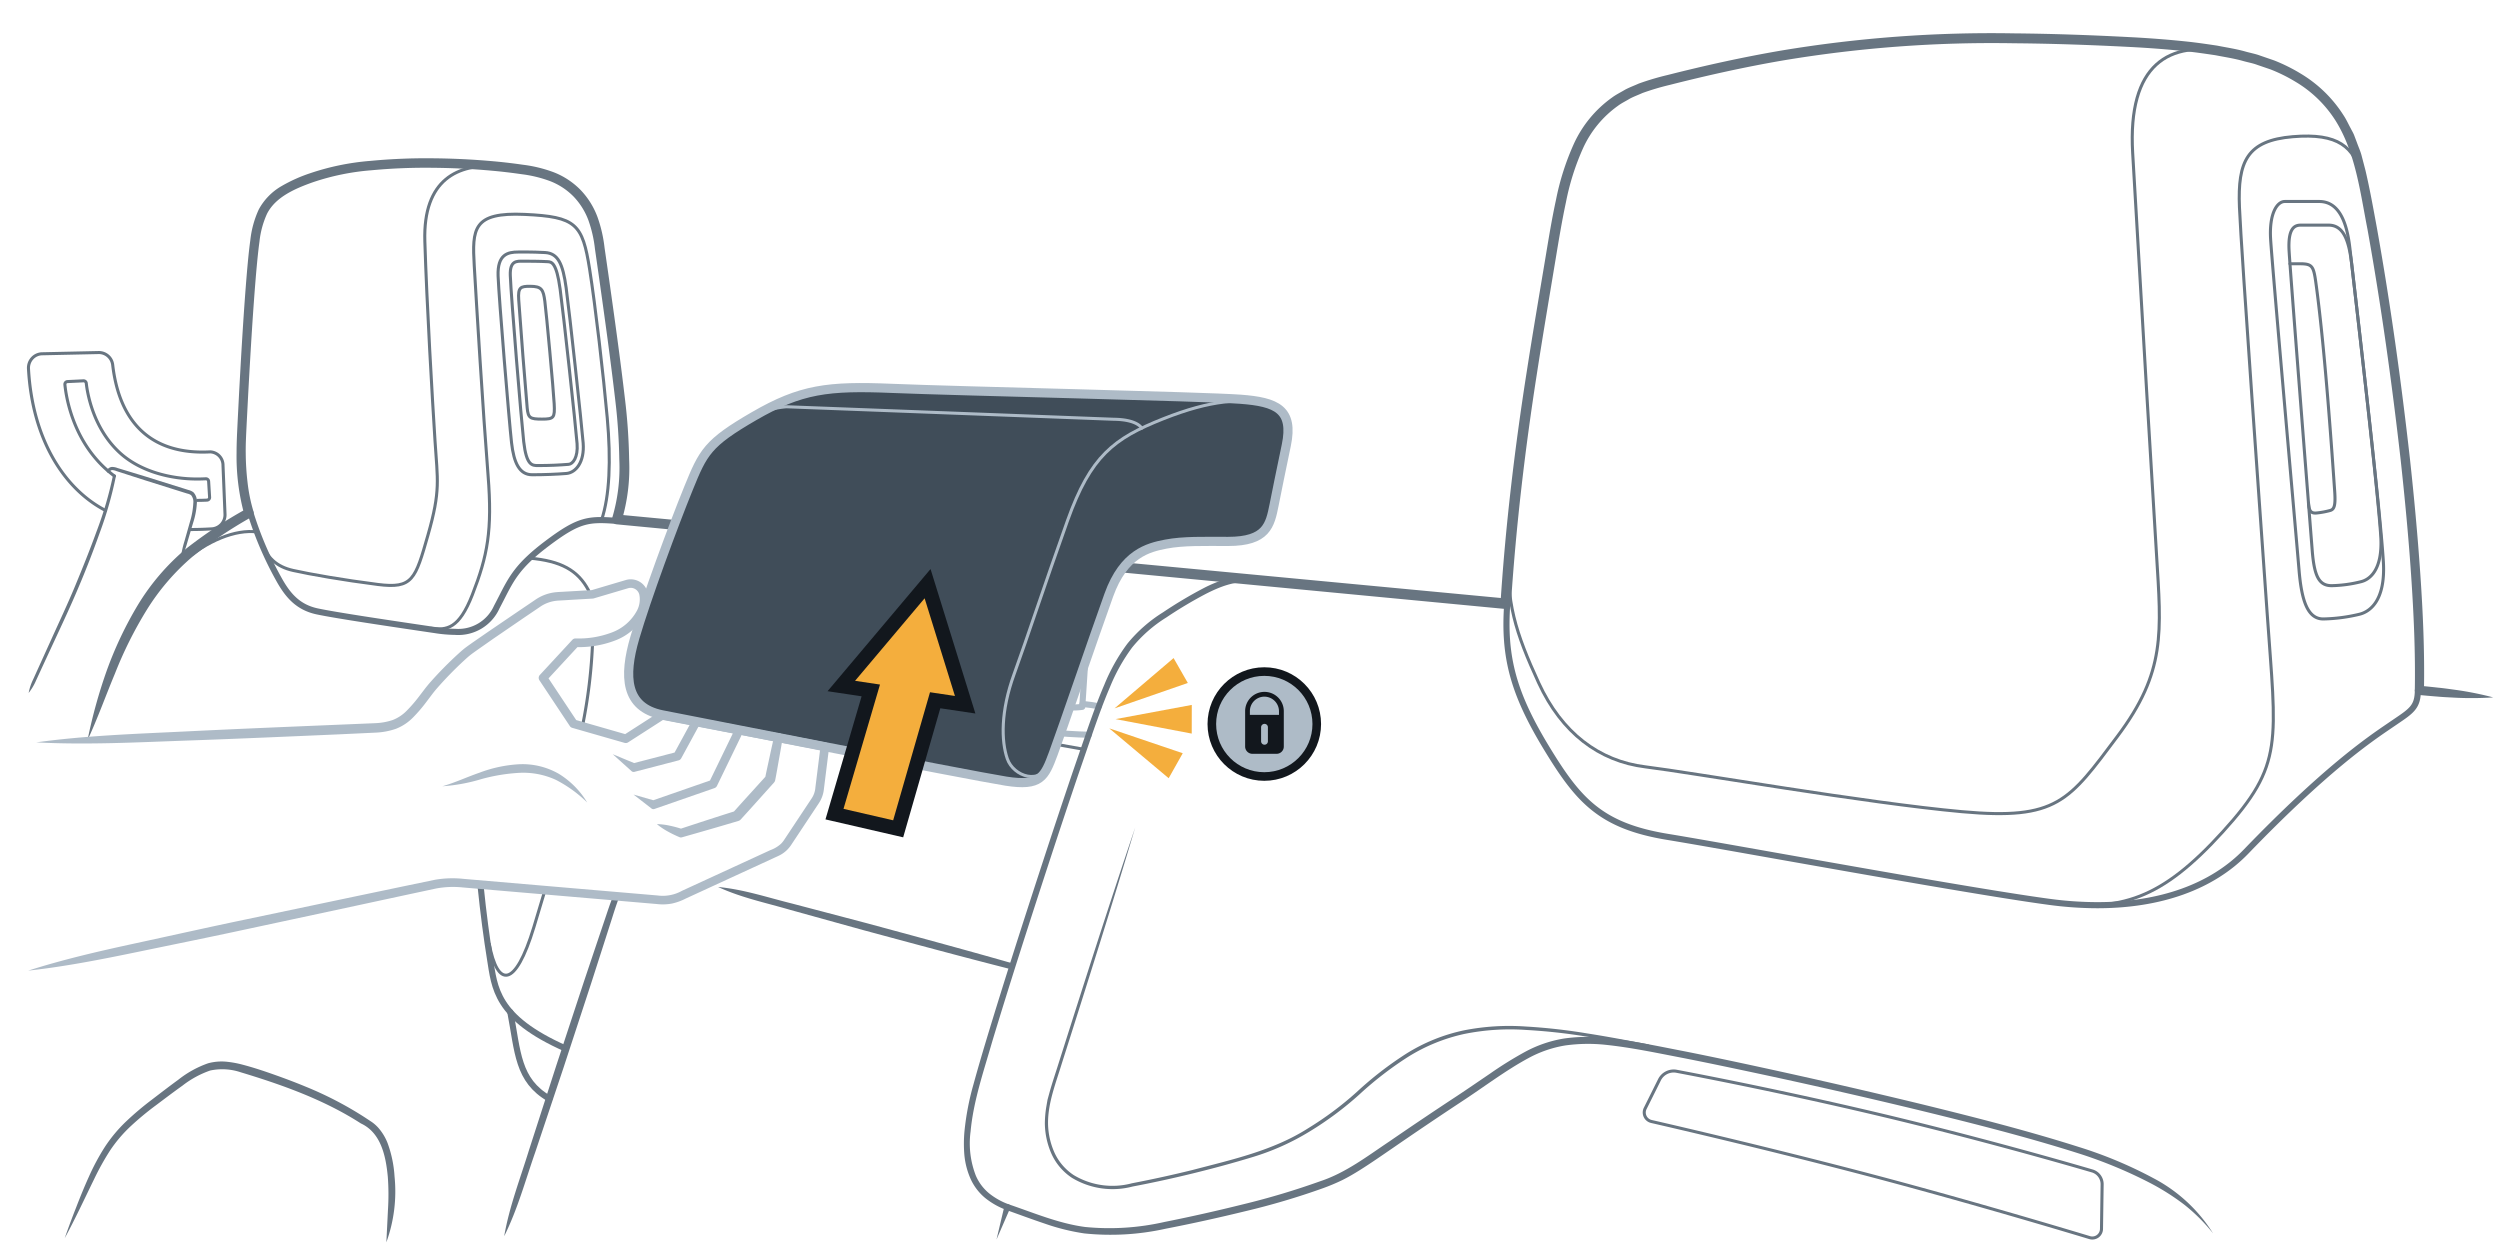 <svg xmlns="http://www.w3.org/2000/svg" width="436" height="218" viewBox="0 0 436 218"><g id="f5607611-a608-48bf-8af8-11ec01e842c2" data-name="below"><path d="M19.947,83.012q-.729-.542-1.41-1.152c-5.925-5.317-7.026-12.79-7.219-14.791a.476.476,0,0,1,.45-.521l1.374-.064,1.408-.069a.474.474,0,0,1,.495.421c.187,1.684,1.167,7.784,5.792,12.074,3.545,3.288,8.912,4.671,13.747,4.63q.639-.006,1.3-.038a.475.475,0,0,1,.5.445l.171,2.775a.475.475,0,0,1-.451.5q-.84.041-1.654.044" style="fill:none;stroke:#687581;stroke-linecap:round;stroke-linejoin:round;stroke-width:0.533px"/><path d="M190.737,92.8l-1.99,30.471h0a10.3,10.3,0,0,1-4.287-.28h0l1.994-30.537" style="fill:none;stroke:#aebbc7;stroke-linecap:round;stroke-linejoin:round;stroke-width:1.065px"/><path d="M189.918,128.141c-1.118-.023-2.345-.076-3.631-.16-5.145-.336-9.287-1.047-9.252-1.587.25-2.342.912-4.132,7.46-3.941" style="fill:none;stroke:#aebbc7;stroke-linecap:round;stroke-linejoin:round;stroke-width:1.065px"/><path d="M188.78,122.763c1.133.12,2.083.256,2.88.413" style="fill:none;stroke:#aebbc7;stroke-linecap:round;stroke-linejoin:round;stroke-width:1.065px"/><path d="M434.816,121.626a57.153,57.153,0,0,1-6.5.058c-1.076-.063-2.155-.1-3.228-.2q-1.612-.123-3.221-.283a.806.806,0,0,1-.725-.812c.12-6.715-.192-13.452-.65-20.174s-1.1-13.437-1.831-20.141c-1.524-13.4-3.384-26.775-5.765-40.046-1.293-6.6-2.1-13.439-5.584-19a20.878,20.878,0,0,0-6.919-6.732A28.428,28.428,0,0,0,396,12.112l-2.342-.8c-.772-.291-1.6-.433-2.4-.658-1.594-.458-3.253-.7-4.886-1.022-1.653-.244-3.308-.491-4.974-.67-3.335-.354-6.687-.607-10.052-.778-6.729-.349-13.474-.584-20.208-.639a220.994,220.994,0,0,0-40.2,3c-6.629,1.14-13.2,2.6-19.73,4.261a44.694,44.694,0,0,0-4.751,1.412c-.738.335-1.509.614-2.222.992-.685.422-1.426.767-2.069,1.248a18.457,18.457,0,0,0-6.075,7.374,42.965,42.965,0,0,0-2.989,9.435c-.7,3.268-1.249,6.592-1.8,9.922-1.105,6.669-2.239,13.319-3.268,19.986-2.082,13.328-3.655,26.722-4.529,40.173a.913.913,0,0,1-.971.853l-.028,0-155-14.76a.857.857,0,0,1-.73-1.133l0-.012a30.668,30.668,0,0,0,1.23-10.165,99.607,99.607,0,0,0-.721-10.479c-.815-7-1.792-14-2.773-20.986l-.751-5.241a22.034,22.034,0,0,0-1.132-4.978,12.019,12.019,0,0,0-2.6-4.171,11.59,11.59,0,0,0-4.108-2.694,21.953,21.953,0,0,0-4.945-1.2c-1.728-.249-3.467-.459-5.214-.613-3.492-.316-7-.483-10.51-.509a100.545,100.545,0,0,0-10.494.437,41.885,41.885,0,0,0-10.162,2.078c-3.228,1.141-6.558,2.613-8.027,5.508a15.685,15.685,0,0,0-1.313,4.825c-.237,1.718-.4,3.477-.561,5.225-.6,7.016-1,14.071-1.395,21.118l-.274,5.287c-.08,1.768-.193,3.52-.17,5.252a46.565,46.565,0,0,0,.323,5.192A28.786,28.786,0,0,0,44.2,89.185l.007.022a.848.848,0,0,1-.37.982,77.458,77.458,0,0,0-10.3,6.922,39.68,39.68,0,0,0-7.961,9.283,69.658,69.658,0,0,0-5.531,11.083c-1.6,3.823-3,7.78-4.78,11.606a88.587,88.587,0,0,1,3.362-12.158,65.072,65.072,0,0,1,5.447-11.47,39.709,39.709,0,0,1,8.316-9.71A78.391,78.391,0,0,1,42.972,88.74l-.363,1a38.479,38.479,0,0,1-1.351-10.749c0-1.8.095-3.578.179-5.337l.27-5.3c.389-7.059.786-14.112,1.384-21.173.158-1.77.322-3.528.567-5.31a17.207,17.207,0,0,1,1.474-5.346,10.433,10.433,0,0,1,3.953-4.061,26.714,26.714,0,0,1,4.976-2.242A43.53,43.53,0,0,1,64.6,28.058a102.318,102.318,0,0,1,10.669-.453q5.333.036,10.65.509c1.772.154,3.541.366,5.309.62a23.56,23.56,0,0,1,5.321,1.3,13.282,13.282,0,0,1,4.683,3.074,13.7,13.7,0,0,1,2.972,4.746,23.711,23.711,0,0,1,1.227,5.328l.755,5.247c.988,7,1.97,13.994,2.794,21.029a101.393,101.393,0,0,1,.741,10.653A32.192,32.192,0,0,1,108.4,90.878l-.725-1.145,155.009,14.646-1,.851c.869-13.51,2.473-26.97,4.567-40.33,1.036-6.682,2.178-13.347,3.285-20,.553-3.332,1.1-6.676,1.822-10.01a44.66,44.66,0,0,1,3.132-9.825A20.249,20.249,0,0,1,281.159,17c.711-.527,1.512-.907,2.265-1.364.777-.41,1.6-.712,2.4-1.07a46.039,46.039,0,0,1,4.952-1.472c6.563-1.667,13.185-3.131,19.87-4.276a222.8,222.8,0,0,1,40.507-3c6.772.06,13.529.3,20.289.657,3.38.174,6.764.432,10.145.793,1.69.183,3.378.435,5.064.686,1.677.335,3.368.58,5.024,1.055.827.233,1.674.381,2.485.685l2.449.842a30.115,30.115,0,0,1,4.661,2.319,22.566,22.566,0,0,1,7.454,7.269c.485.727.835,1.531,1.257,2.293.192.391.428.764.583,1.169l.461,1.216c.284.817.665,1.609.867,2.447l.653,2.5c.778,3.327,1.366,6.644,1.982,9.976,2.38,13.322,4.233,26.72,5.751,40.161.733,6.723,1.36,13.459,1.823,20.211s.764,13.523.638,20.315l-.723-.812q1.609.147,3.216.329c1.073.1,2.14.268,3.209.409A56.9,56.9,0,0,1,434.816,121.626Z" style="fill:#687581"/><path d="M262.863,105.308c-.663,9.281,1.071,15.634,6.872,25.176,5.51,9.065,9.385,13.546,21.072,15.463,3.947.648,11.036,1.905,19.244,3.361,16.781,2.973,37.664,6.675,47.356,7.976a63.121,63.121,0,0,0,8.383.581c10.981,0,20.012-3.219,25.935-9.359,13.754-14.265,21.295-19.4,24.918-21.869l.454-.309.78-.53c2.745-1.857,3.772-2.554,3.8-5.4" style="fill:none;stroke:#687581;stroke-linecap:round;stroke-linejoin:round;stroke-width:1.065px"/><path d="M43.66,89.383a60.053,60.053,0,0,0,5.26,12.14c1.312,2.219,2.993,4.374,6.382,5.1,3.166.679,12.048,2,17.925,2.872l2.7.4a23.675,23.675,0,0,0,3.455.3,7.346,7.346,0,0,0,7.253-4.327c.312-.588.593-1.138.861-1.661,1.728-3.386,2.87-5.622,7.894-9.409,5.614-4.232,7.247-4.335,12.233-3.949" style="fill:none;stroke:#687581;stroke-linecap:round;stroke-linejoin:round;stroke-width:1.065px"/><path d="M83.791,154.307c.505,5.023,1.13,9.62,1.659,12.866.826,5.079.944,10.275,13.227,15.708" style="fill:none;stroke:#687581;stroke-linecap:round;stroke-linejoin:round;stroke-width:1.065px"/><path d="M125.235,154.69c4.449.415,8.63,1.834,12.907,2.89l12.781,3.363c8.5,2.3,17.013,4.592,25.485,7.016a.532.532,0,0,1-.281,1.027c-8.539-2.171-17.042-4.474-25.548-6.767l-12.735-3.528C133.617,157.45,129.292,156.572,125.235,154.69Z" style="fill:#687581"/><path d="M87.93,215.594c.9-5.163,2.78-10,4.308-14.957l4.774-14.8,4.866-14.774,2.477-7.373L105.6,160c.413-1.227.811-2.451,1.319-3.716a.532.532,0,0,1,.991.388l-.015.04c-.439,1.15-.828,2.4-1.221,3.634l-1.184,3.7-2.378,7.405-4.843,14.784-4.936,14.752C91.622,205.891,90.269,210.905,87.93,215.594Z" style="fill:#687581"/><path d="M217.81,101.576c-2.565-.251-5.107.779-7.478,1.978a74.766,74.766,0,0,0-6.934,4.138,24.043,24.043,0,0,0-5.959,5.238,31.72,31.72,0,0,0-3.89,6.971c-1.066,2.472-1.974,5.022-2.875,7.578l-2.648,7.693q-2.61,7.707-5.139,15.446c-3.373,10.315-6.706,20.648-9.844,31.031-1.494,5.2-3.285,10.375-3.774,15.7a15.51,15.51,0,0,0,.933,7.723,8.212,8.212,0,0,0,2.285,3.037,11.962,11.962,0,0,0,3.364,1.9l.009,0,.069.029a.485.485,0,0,1,.254.637v0l-2.395,5.5,1.385-5.837.322.669-.01,0a13.012,13.012,0,0,1-3.685-2.089,9.281,9.281,0,0,1-2.567-3.41,13.369,13.369,0,0,1-1.048-4.094,23.616,23.616,0,0,1,.023-4.163,46.736,46.736,0,0,1,1.548-8.078c.721-2.626,1.483-5.235,2.268-7.836,3.143-10.4,6.476-20.734,9.851-31.056q2.533-7.74,5.143-15.456l2.652-7.705c.9-2.563,1.817-5.131,2.9-7.645a32.753,32.753,0,0,1,4.029-7.2,25.108,25.108,0,0,1,6.208-5.469,75.59,75.59,0,0,1,7.043-4.2,23.583,23.583,0,0,1,3.839-1.6,10.83,10.83,0,0,1,4.221-.487.533.533,0,0,1-.1,1.061Z" style="fill:#687581"/><path d="M175.854,210.013c4.456,1.513,8.818,3.371,13.4,3.973a43.2,43.2,0,0,0,13.837-.877c4.593-.913,9.187-1.953,13.737-3.084A132.548,132.548,0,0,0,230.272,206c4.408-1.458,8.138-4.325,12.052-6.943q5.815-4,11.721-7.883c1.957-1.292,3.891-2.626,5.84-3.95a66.318,66.318,0,0,1,6.049-3.76,21.552,21.552,0,0,1,6.828-2.347,30.089,30.089,0,0,1,7.187-.133c4.748.493,9.347,1.5,13.971,2.389,4.618.921,9.222,1.9,13.824,2.9q13.8,3,27.525,6.332c9.144,2.247,18.273,4.563,27.273,7.424a74.049,74.049,0,0,1,13.089,5.485,27.1,27.1,0,0,1,10.33,9.589,31.358,31.358,0,0,0-4.949-4.951,41.144,41.144,0,0,0-5.868-3.754,79.816,79.816,0,0,0-12.937-5.341c-8.942-2.827-18.072-5.13-27.2-7.359q-13.71-3.32-27.506-6.283c-4.6-.982-9.2-1.958-13.81-2.869-4.612-.884-9.228-1.879-13.847-2.349a28.844,28.844,0,0,0-6.885.133,20.293,20.293,0,0,0-6.446,2.231c-4.058,2.2-7.823,5.093-11.77,7.664q-5.892,3.891-11.692,7.89c-1.943,1.329-3.87,2.679-5.884,3.945-1.009.63-2.042,1.239-3.123,1.775a34.848,34.848,0,0,1-3.314,1.388,126.5,126.5,0,0,1-13.6,4.025c-4.586,1.118-9.177,2.136-13.818,3.037a44.269,44.269,0,0,1-14.212.824,37.463,37.463,0,0,1-6.937-1.725c-2.246-.753-4.448-1.578-6.662-2.361a.533.533,0,0,1,.354-1Z" style="fill:#687581"/><path d="M89,176.513c1.332,6.921,1.229,11.9,6.813,15.1" style="fill:none;stroke:#687581;stroke-linecap:round;stroke-linejoin:round;stroke-width:1.065px"/><path d="M11.283,215.948q.95-2.732,2.012-5.409c.691-1.795,1.417-3.577,2.214-5.337a39.138,39.138,0,0,1,2.754-5.14,25.267,25.267,0,0,1,3.762-4.511,51.973,51.973,0,0,1,4.449-3.757c1.532-1.172,3.045-2.34,4.614-3.482a17.879,17.879,0,0,1,5.217-2.88,9.045,9.045,0,0,1,3.083-.28,17.774,17.774,0,0,1,2.946.534c1.9.5,3.725,1.11,5.545,1.755s3.629,1.325,5.417,2.067a62.334,62.334,0,0,1,10.315,5.357l1.213.8a6.68,6.68,0,0,1,1.188,1.058,9.076,9.076,0,0,1,1.585,2.637,20.417,20.417,0,0,1,1.21,5.8,25.984,25.984,0,0,1-1.427,11.5l.285-5.741a41.837,41.837,0,0,0-.03-5.666c-.344-3.678-1.2-7.705-4.7-9.327-6.388-4.12-13.688-6.728-20.943-8.916a10.107,10.107,0,0,0-5.336-.311,16.78,16.78,0,0,0-4.835,2.638c-1.546,1.1-3.086,2.269-4.616,3.417a51.133,51.133,0,0,0-4.384,3.632,24.19,24.19,0,0,0-3.641,4.283,45.408,45.408,0,0,0-2.761,4.967C14.74,209.067,13.125,212.564,11.283,215.948Z" style="fill:#687581"/><line x1="188.996" y1="130.672" x2="134.575" y2="120.959" style="fill:none;stroke:#687581;stroke-linecap:round;stroke-linejoin:round;stroke-width:0.533px"/><path d="M90.41,43.952c-1.86,0-3.676.4-3.543,4.163s1.948,25.6,2.347,29.1,1.373,5.58,3.587,5.58,4.341-.089,5.98-.222,3.188-1.993,2.922-5.314S99.311,54.4,98.736,50.2s-1.414-6.024-3.673-6.156S90.41,43.952,90.41,43.952Z" style="fill:none;stroke:#687581;stroke-linecap:round;stroke-linejoin:round;stroke-width:0.533px"/><path d="M93.819,81.192c-1.018,0-2.01,0-2.485-4.161-.4-3.511-2.2-25.191-2.338-28.973-.093-2.651,1.117-2.508,2.255-2.508.841,0,2.942.009,4.251.085.687.041,1.542.092,2.183,4.778.585,4.276,2.694,23.671,2.958,26.97.19,2.382-.738,3.536-1.458,3.594C97.467,81.117,95.875,81.192,93.819,81.192Z" style="fill:none;stroke:#687581;stroke-linecap:round;stroke-linejoin:round;stroke-width:0.533px"/><path d="M92.445,49.931c-1.639,0-2.134.137-1.982,2.347.332,4.8,1.132,15.062,1.478,18.866.162,1.779.524,1.949,2.588,1.949s2.249-.222,2.121-2.657-1.362-15.855-1.63-17.892S94.482,49.931,92.445,49.931Z" style="fill:none;stroke:#687581;stroke-linecap:round;stroke-linejoin:round;stroke-width:0.533px"/><path d="M44.834,92.767c-3.79-.468-8.6,1.475-13.222,5.376" style="fill:none;stroke:#687581;stroke-linecap:round;stroke-linejoin:round;stroke-width:0.533px"/><path d="M366.5,214.326a1.6,1.6,0,0,1-2.068,1.513c-5.913-1.784-23.738-7.1-40.73-11.518-15.945-4.149-30.527-7.546-35.7-8.734a1.606,1.606,0,0,1-1.077-2.28l2.488-4.992a2.764,2.764,0,0,1,2.99-1.483c5.1.964,19.036,3.68,34.886,7.43,17.167,4.062,32.53,8.468,37.592,9.949a2.406,2.406,0,0,1,1.73,2.342Z" style="fill:none;stroke:#687581;stroke-linecap:round;stroke-linejoin:round;stroke-width:0.533px"/><path d="M409.808,43.2c-.536-4.629-1.969-8.06-5.335-8.06h-6c-1.328,0-2.745,2.037-2.48,6.554s4.518,52.436,4.961,57.751,1.5,8.591,4.34,8.5a29.369,29.369,0,0,0,6.111-.8c1.6-.355,4.695-2.038,4.252-9.212S412.9,69.871,409.808,43.2Z" style="fill:none;stroke:#687581;stroke-linecap:round;stroke-linejoin:round;stroke-width:0.533px"/><path d="M410.16,46.255c-.46-4-1.31-6.99-4.047-6.99h-4.879c-1.081,0-2.233.567-2.017,4.467S402.89,91.408,403.25,96s1.224,6.215,3.529,6.138a22.5,22.5,0,0,0,4.968-.688c1.3-.306,3.855-1.762,3.457-7.955S412.814,69.27,410.16,46.255Z" style="fill:none;stroke:#687581;stroke-linecap:round;stroke-linejoin:round;stroke-width:0.533px"/><path d="M402.6,87.716c.114,1.443.41,1.877,1.554,1.735a14.149,14.149,0,0,0,2.137-.4c.8-.176,1.059-.817.877-3.4-.421-5.965-1.633-24.057-3.195-35.726C403.5,46.425,403.4,46,401.044,46h-1.668" style="fill:none;stroke:#687581;stroke-linecap:round;stroke-linejoin:round;stroke-width:0.533px"/><path d="M197.991,144.281c-4.107,13.793-8.459,27.507-12.819,41.219-1.047,3.438-2.408,6.818-2.394,10.38a12.906,12.906,0,0,0,1.11,5.111,9.345,9.345,0,0,0,3.357,3.939,13.119,13.119,0,0,0,10.173,1.43q5.292-1.017,10.526-2.307c6.929-1.818,14.057-3.379,20.131-7.244a57.17,57.17,0,0,0,8.589-6.408,61.277,61.277,0,0,1,8.569-6.626,30.991,30.991,0,0,1,10.048-4.076,40.889,40.889,0,0,1,10.817-.675,100.672,100.672,0,0,1,10.748,1.211c3.561.554,7.1,1.23,10.631,1.909a.266.266,0,1,1-.1.522c-3.533-.666-7.066-1.332-10.617-1.873a100.221,100.221,0,0,0-10.689-1.174,40.271,40.271,0,0,0-10.659.694,30.922,30.922,0,0,0-9.845,4.007,60.651,60.651,0,0,0-8.484,6.548,57.662,57.662,0,0,1-8.689,6.468,42.53,42.53,0,0,1-9.885,4.441c-3.446,1.054-6.925,1.994-10.423,2.853s-7.018,1.627-10.556,2.3a13.686,13.686,0,0,1-10.6-1.528,9.906,9.906,0,0,1-3.55-4.171,13.478,13.478,0,0,1-1.158-5.349,19.261,19.261,0,0,1,.231-2.729l.232-1.348.36-1.317c.488-1.751,1.076-3.437,1.609-5.16C189.009,171.619,193.375,157.91,197.991,144.281Z" style="fill:#687581"/><path d="M95.014,155.35c-.628,2.113-1.26,4.214-1.9,6.33-3.282,10.818-6.365,10.5-7.789,2.94" style="fill:none;stroke:#687581;stroke-linecap:round;stroke-linejoin:round;stroke-width:0.533px"/><path d="M92.34,97.336c5.5.491,8.45,2.118,10.3,5.618" style="fill:none;stroke:#687581;stroke-linecap:round;stroke-linejoin:round;stroke-width:0.533px"/><path d="M20.213,83.054A65.207,65.207,0,0,1,17.4,92.9c-1.141,3.208-2.365,6.385-3.7,9.517-1.314,3.137-2.764,6.226-4.193,9.3l-2.143,4.623L6.3,118.65a9.472,9.472,0,0,1-1.306,2.2,9.447,9.447,0,0,1,.818-2.427l1.052-2.322,2.106-4.645c1.4-3.1,2.847-6.161,4.147-9.3s2.566-6.281,3.722-9.469a64.8,64.8,0,0,0,2.852-9.722V82.96a.267.267,0,0,1,.525.094Z" style="fill:#687581"/><path d="M31.482,97.731a17.17,17.17,0,0,1,.7-3.391l.939-3.313a13.221,13.221,0,0,0,.593-3.318,1.811,1.811,0,0,0-.391-1.355,1.748,1.748,0,0,0-.655-.274l-.825-.256-6.6-2.075-3.29-1.06-1.644-.532a2.263,2.263,0,0,0-.729-.177.532.532,0,0,0-.452.284l-.014.028a.266.266,0,0,1-.481-.226,1.067,1.067,0,0,1,.909-.633,2.662,2.662,0,0,1,.946.188l1.65.5,3.3,1.006,6.582,2.058.822.261a2.352,2.352,0,0,1,.906.423,2.376,2.376,0,0,1,.588,1.846,13.655,13.655,0,0,1-.653,3.454L32.7,94.489A17.2,17.2,0,0,1,31.482,97.731Z" style="fill:#687581"/><path d="M18.4,89.022c-7.133-3.7-12.752-12.278-13.432-24.714a2.49,2.49,0,0,1,.642-1.814A2.4,2.4,0,0,1,7.333,61.7l9.861-.216a2.431,2.431,0,0,1,2.46,2.16c1.142,9.818,6.51,15.722,17.007,15.163a2.33,2.33,0,0,1,2.231,2.363l.349,8.5a2.453,2.453,0,0,1-2.272,2.561c-1.02.064-2.314.119-3.774.118" style="fill:none;stroke:#687581;stroke-linecap:round;stroke-linejoin:round;stroke-width:0.533px"/><polygon points="194.375 123.54 204.673 114.769 207.156 119.11 194.375 123.54" style="fill:#f4ae3d"/><polygon points="194.549 125.413 207.847 122.938 207.837 127.938 194.549 125.413" style="fill:#f4ae3d"/><polygon points="193.457 127.025 206.269 131.364 203.817 135.722 193.457 127.025" style="fill:#f4ae3d"/><path d="M388.564,9.114c-10.308-2.161-17.518,2.07-16.627,17.551,1.829,31.758,3.326,56.366,4.157,70s1.663,20.451-6.817,31.758-10.475,14.631-27.1,13.135-47.055-6.817-55.2-7.815-14.632-5.985-18.622-14.632-5.887-14.492-5.055-22.98" style="fill:none;stroke:#687581;stroke-linecap:round;stroke-linejoin:round;stroke-width:0.533px"/><path d="M411.934,30.71c-1.447-5.094-4.082-7.537-12.063-6.872s-9.644,4.28-9.311,12.3,3.912,57.524,4.822,70.665c1.57,22.688,3.036,26.421-7.748,38.283-10.634,11.7-17.818,14.1-30.227,12.194" style="fill:none;stroke:#687581;stroke-linecap:round;stroke-linejoin:round;stroke-width:0.533px"/><path d="M86.605,29.006c-6.643-.463-12.846,2.2-12.513,13.067s1.33,27.933,1.773,34.806,1,8.646-1.219,16.405-2.661,9.422-8.757,8.646-11.75-1.773-14.743-2.438-4.632-2.277-5.747-5.261" style="fill:none;stroke:#687581;stroke-linecap:round;stroke-linejoin:round;stroke-width:0.533px"/><path d="M75.135,109.58c2.772.355,4.906.131,7.24-5.849,2.66-6.817,3.506-11.217,2.746-20.783-.891-11.208-2.038-30.176-2.411-36.58-.378-6.482-.25-9.394,8.812-8.976,8.97.414,10.06,1.66,11.307,9.558,1,6.306,2.411,18.539,3.076,25.938s.418,13.615-1,17.823" style="fill:none;stroke:#687581;stroke-linecap:round;stroke-linejoin:round;stroke-width:0.533px"/><path d="M103.351,111.934a90.6,90.6,0,0,1-1.776,14.73" style="fill:none;stroke:#687581;stroke-linecap:round;stroke-linejoin:round;stroke-width:0.533px"/></g><g id="b27e6a01-b165-4370-ae62-d529b5c3c00d" data-name="illustration"><path d="M115.447,124.658c-6.378-1.3-6.732-6.614-4.724-13.463s6.731-19.6,9.329-25.982,3.307-7.913,11.456-12.637,12.873-5.314,24.092-4.842,54.326,1.417,60.7,1.89,9.33,1.8,8.031,8.03c-1.181,5.669-1.417,6.85-2.126,10.393s-1.3,6.378-8.031,6.378c-4.133,0-7.794-.119-10.865.472s-7.322,1.653-9.92,8.857-8.149,23.5-9.684,27.635-2.244,5.787-8.267,4.843S115.447,124.658,115.447,124.658Z" style="fill:#404d59;stroke:#aebbc7;stroke-linecap:round;stroke-linejoin:round;stroke-width:1.598px"/><path d="M220.689,70.273c-4.386-.649-9.228-.649-17.849,2.776S190.2,79.544,186.188,90.763s-6.968,20.313-9.33,26.809-2.244,11.692-1.181,14.762,5.888,4.819,7.464.532" style="fill:none;stroke:#aebbc7;stroke-linecap:round;stroke-linejoin:round;stroke-width:0.533px"/><path d="M131.508,72.576a14.133,14.133,0,0,1,5.682-1.637l57.046,2.18c4.2.048,4.867,1.551,4.867,1.551" style="fill:none;stroke:#aebbc7;stroke-linecap:round;stroke-linejoin:round;stroke-width:0.533px"/><path d="M4.908,169.281c6.183-1.975,12.479-3.417,18.791-4.783s12.614-2.78,18.937-4.1l18.96-3.988,9.482-1.985,4.766-.989a17.9,17.9,0,0,1,5.027-.159l19.3,1.652,9.652.825,4.826.413a6.864,6.864,0,0,0,4.3-.816l8.8-4.051,4.4-2.025,2.2-1.013a5.6,5.6,0,0,0,1.849-1.1,4.363,4.363,0,0,0,.648-.827l.67-1.009,1.338-2.018,2.678-4.036a3.941,3.941,0,0,0,.672-1.94l.3-2.4.6-4.806.6.829-28.381-5.45.547-.106-6.327,4.068a.758.758,0,0,1-.613.09l-9.131-2.621a.749.749,0,0,1-.418-.306l-5.307-7.992a.752.752,0,0,1,.075-.925l5.67-6.128a.75.75,0,0,1,.562-.241,16.292,16.292,0,0,0,6.238-1.01,8.2,8.2,0,0,0,4.5-3.9,4.189,4.189,0,0,0,.38-2.729,1.549,1.549,0,0,0-1.689-1.174,1.642,1.642,0,0,0-.283.061l-.4.118-.8.236-1.595.473-3.192.946a.776.776,0,0,1-.17.029l-3.288.189-1.644.1c-.541.037-1.123.049-1.582.111a6.157,6.157,0,0,0-2.713,1.07l-2.732,1.849-5.431,3.717L83.3,113.311c-.44.314-.9.637-1.3.949-.386.309-.794.682-1.188,1.045a64.574,64.574,0,0,0-4.531,4.656c-.352.405-.689.818-1,1.234l-1,1.324A25.47,25.47,0,0,1,72.06,125.1a8.516,8.516,0,0,1-3,2,12.391,12.391,0,0,1-3.454.666l-6.6.309c-8.774.379-17.547.772-26.324,1.077s-17.547.785-26.357.318c8.738-1.212,17.517-1.485,26.289-1.918s17.546-.792,26.321-1.159l6.558-.274a10.826,10.826,0,0,0,2.995-.548,6.864,6.864,0,0,0,2.443-1.623,23.979,23.979,0,0,0,2.084-2.4l.992-1.3c.35-.459.71-.895,1.08-1.317a65.815,65.815,0,0,1,4.673-4.759c.417-.378.819-.747,1.291-1.122.467-.357.91-.665,1.364-.987l2.716-1.878,5.452-3.707,2.723-1.842a7.651,7.651,0,0,1,3.358-1.321c.63-.081,1.147-.083,1.7-.123l1.644-.094,3.288-.189-.17.03,3.192-.946,1.595-.473.8-.236.4-.119a3.185,3.185,0,0,1,.53-.111,3.058,3.058,0,0,1,3.32,2.286,5.655,5.655,0,0,1-.474,3.742,9.678,9.678,0,0,1-5.3,4.653,17.776,17.776,0,0,1-6.818,1.118l.562-.241-5.67,6.129.074-.924,5.307,7.992-.418-.306,9.131,2.621-.613.09,6.328-4.068a.749.749,0,0,1,.547-.1L144,129.484a.753.753,0,0,1,.6.83l-.6,4.806-.3,2.4a5.469,5.469,0,0,1-.91,2.583l-2.678,4.036-1.338,2.018-.67,1.01a6,6,0,0,1-.848,1.069,5.32,5.32,0,0,1-1.126.842c-.442.238-.769.366-1.146.546l-2.2,1.013-4.4,2.025-8.8,4.051a9.754,9.754,0,0,1-2.442.876,8.651,8.651,0,0,1-2.62.071l-4.826-.413-9.652-.825-19.305-1.649a16.32,16.32,0,0,0-4.623.169L71.4,155.951l-9.47,2.041-18.943,4.064c-6.313,1.366-12.643,2.646-18.967,3.955S11.36,168.572,4.908,169.281Z" style="fill:#aebbc7"/><path d="M114.56,143.725a11.589,11.589,0,0,1,2.291.284,20.276,20.276,0,0,1,2.175.591l-.482-.014c3.231-1.065,6.464-2.123,9.709-3.143l-.406.258c1.919-2.152,3.87-4.277,5.8-6.417l-.215.428c.236-1.221.518-2.434.775-3.652s.525-2.433.811-3.645a.751.751,0,0,1,1.472.289c-.194,1.23-.409,2.456-.63,3.681s-.421,2.454-.666,3.674a.911.911,0,0,1-.215.428c-1.932,2.141-3.847,4.3-5.793,6.426l-.008.009a.9.9,0,0,1-.4.25c-3.258.975-6.528,1.912-9.8,2.843l-.048.013A.643.643,0,0,1,118.5,146a20.346,20.346,0,0,1-2.028-.983A11.667,11.667,0,0,1,114.56,143.725Z" style="fill:#aebbc7"/><path d="M129.271,128.33l-4.235,8.733a.757.757,0,0,1-.429.382l-10.383,3.608-.109.038a.514.514,0,0,1-.477-.078l-3.152-2.442,3.832,1.1-.586-.04,10.382-3.608-.428.381,4.235-8.734a.75.75,0,0,1,1.35.655Z" style="fill:#aebbc7"/><path d="M121.722,126.892l-2.916,5.352a.752.752,0,0,1-.47.367l-7.6,1.976-.1.027a.532.532,0,0,1-.485-.119l-3.292-2.963,4.092,1.695-.588-.092,7.6-1.975-.47.366,2.917-5.352a.75.75,0,1,1,1.317.718Z" style="fill:#aebbc7"/><path d="M77.139,137.128c2.227-.633,4.281-1.612,6.483-2.37a23.136,23.136,0,0,1,6.9-1.473,12.724,12.724,0,0,1,6.962,1.684,14.825,14.825,0,0,1,4.924,4.986,22.475,22.475,0,0,0-5.465-3.948,13.625,13.625,0,0,0-6.373-1.224,31.307,31.307,0,0,0-6.618,1.092A30.677,30.677,0,0,1,77.139,137.128Z" style="fill:#aebbc7"/></g><g id="b2909a6a-7835-4948-a540-1858900dfd67" data-name="above"><polygon points="149.122 118.735 161.253 104.342 166.541 121.376 162.193 120.727 155.767 143.061 147.107 141.063 153.47 119.385 149.122 118.735" style="fill:none;stroke:#12171d;stroke-miterlimit:10;stroke-width:5px"/><polygon points="149.122 118.735 161.253 104.342 166.541 121.376 162.193 120.727 155.767 143.061 147.107 141.063 153.47 119.385 149.122 118.735" style="fill:#f4ae3d"/></g><g id="e84e8f2d-e5e2-4f63-80cd-d34c3dbbbde7" data-name="annotations"><circle cx="220.493" cy="126.272" r="8.4" style="fill:none;stroke:#12171d;stroke-miterlimit:10;stroke-width:3px"/><circle cx="220.493" cy="126.272" r="8.4" style="fill:#aebbc7"/><path d="M220.523,120.663a3.367,3.367,0,0,0-3.372,3.371v6.17a1.272,1.272,0,0,0,1.26,1.261h4.223a1.261,1.261,0,0,0,1.26-1.261v-6.17A3.366,3.366,0,0,0,220.523,120.663Zm.6,8.625a.587.587,0,0,1-.589.589.6.6,0,0,1-.6-.589v-2.455a.6.6,0,0,1,.6-.589.587.587,0,0,1,.589.589Zm1.932-4.615h-5.074v-.639a2.529,2.529,0,0,1,2.537-2.537,2.559,2.559,0,0,1,2.537,2.537Z" style="fill:#12171d"/></g></svg>
